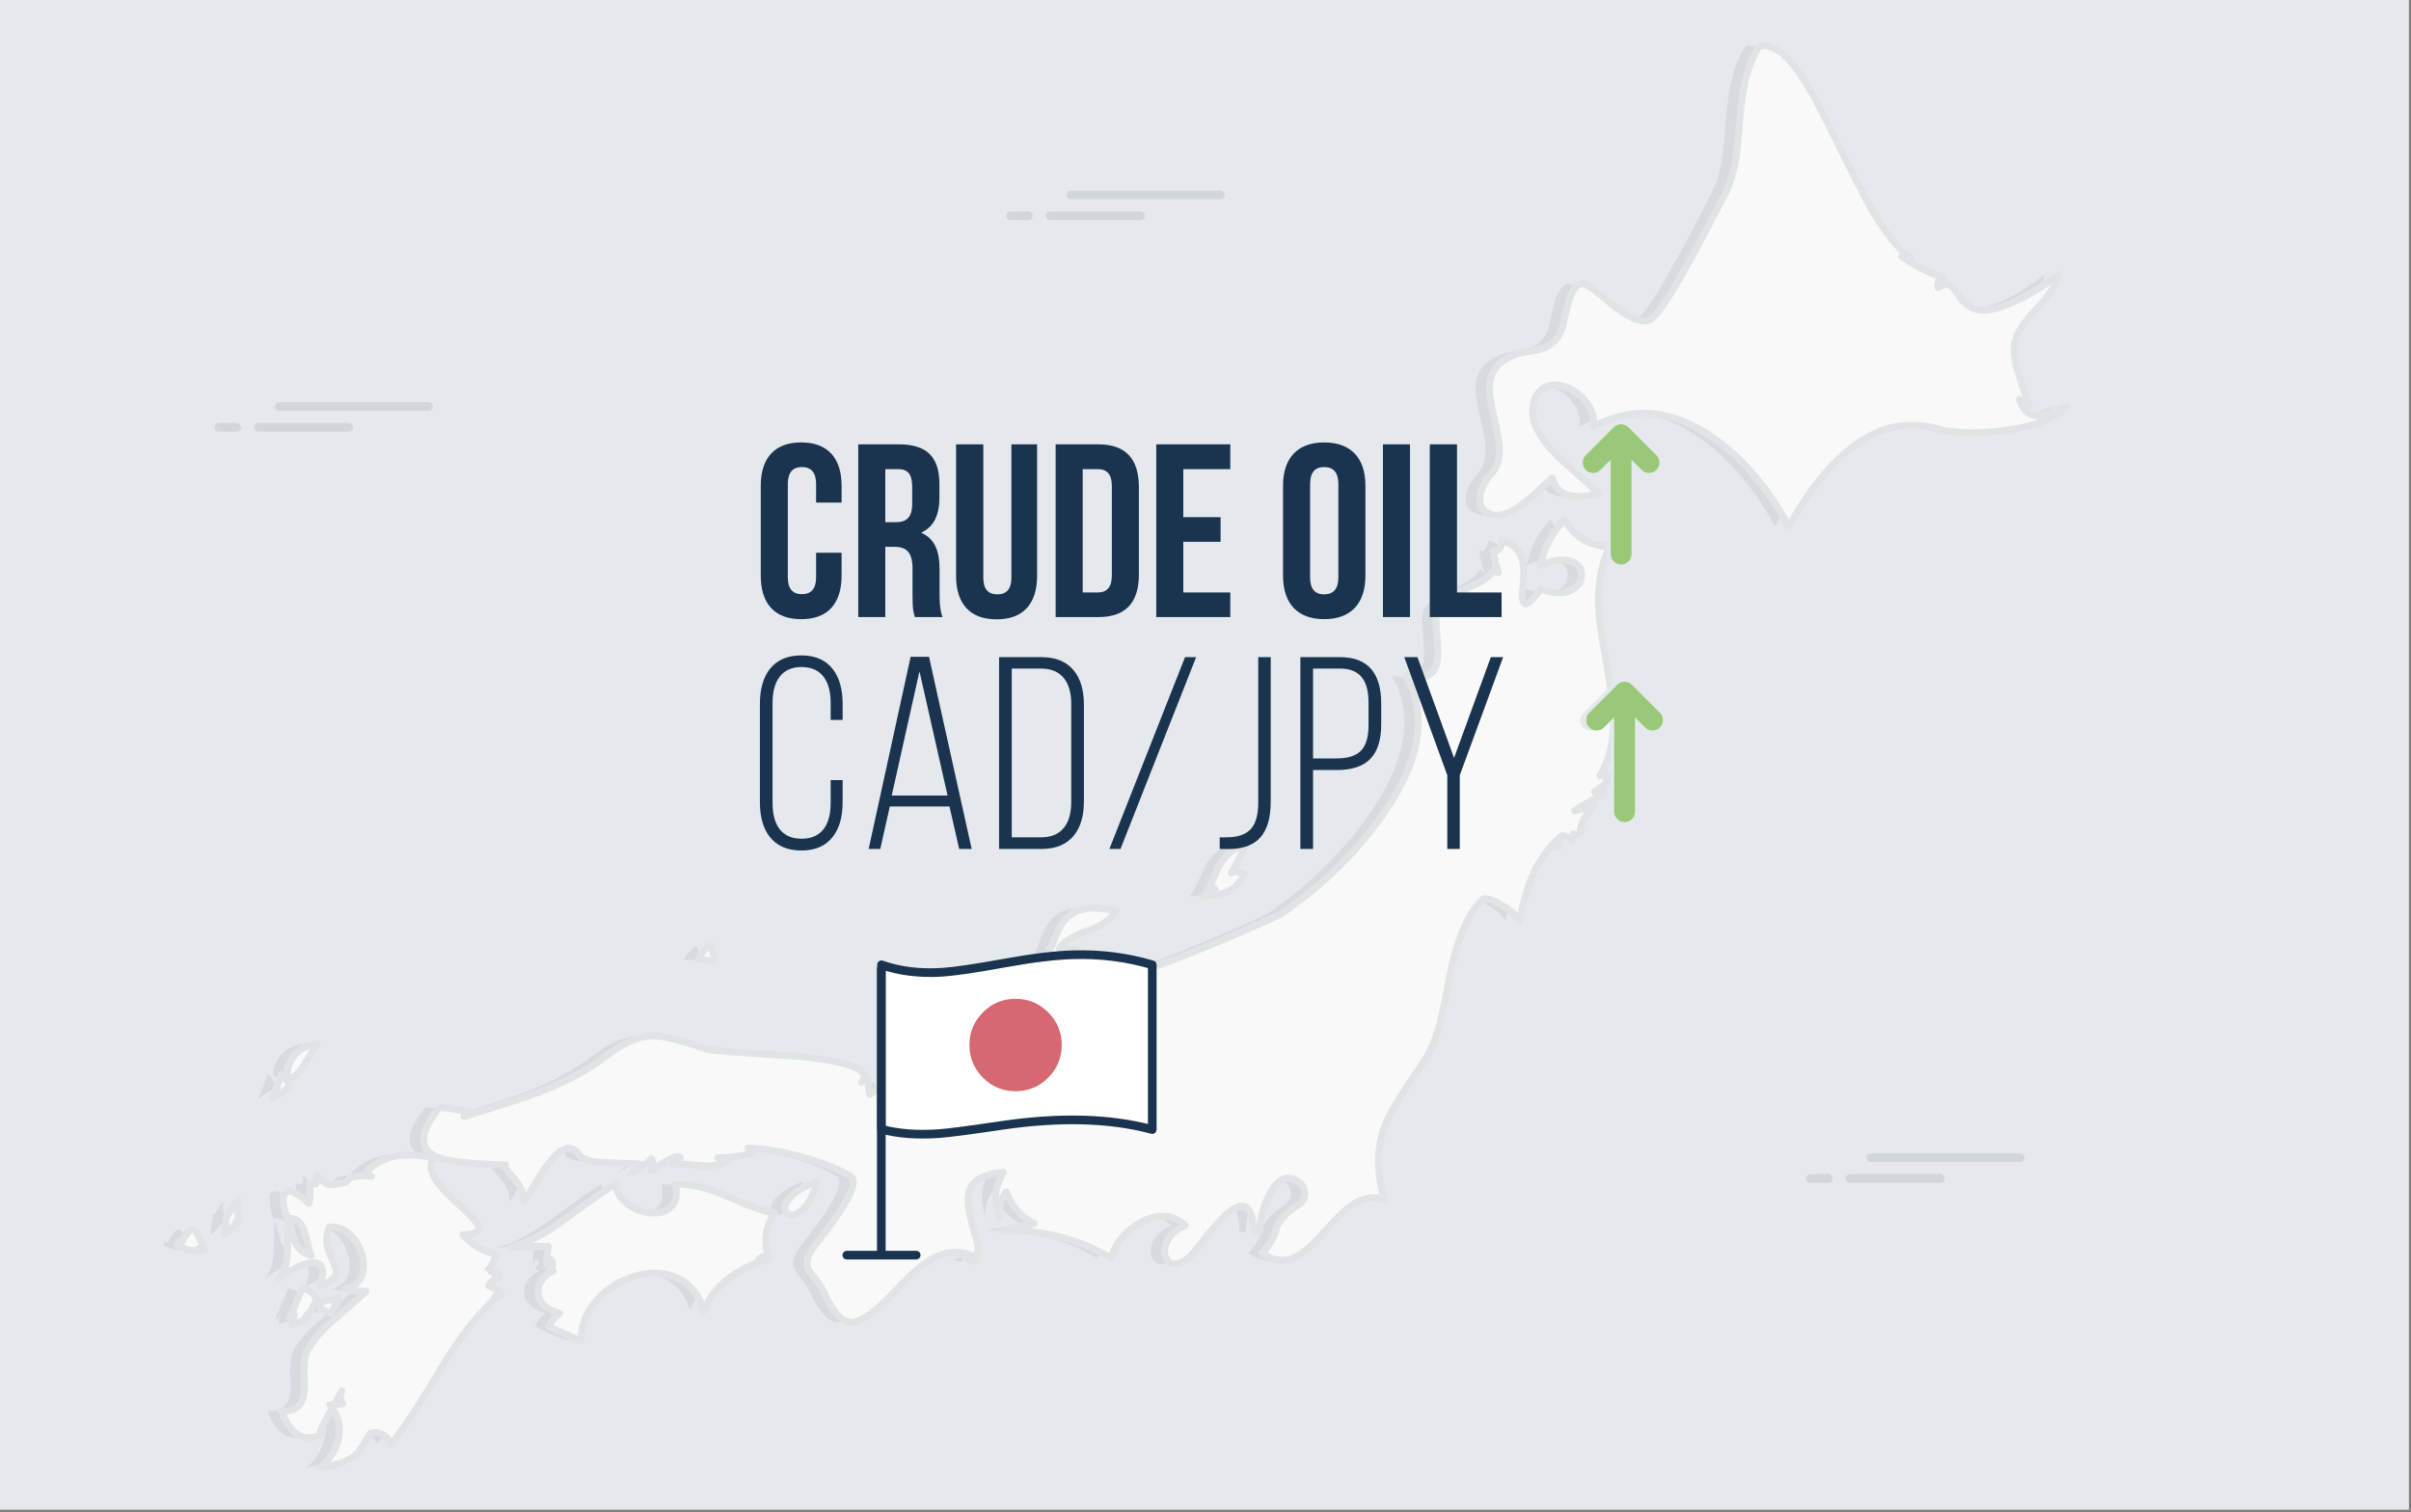<?xml version="1.0"?>
<svg xmlns:xlink="http://www.w3.org/1999/xlink" xmlns="http://www.w3.org/2000/svg" baseProfile="basic" width="695" height="436" viewBox="0 0 695 436" image-rendering="optimizeSpeed" preserveAspectRatio="xMinYMin meet"><rect x="0" y="0" width="695" height="436" fill="#808080" stroke="none"/><defs><symbol id="a" overflow="visible"><path fill="none" stroke="#E5E9ED" stroke-width="6" stroke-linecap="round" stroke-linejoin="round" d="M-1-17.75L-9.75-9M-1-17.75l8.75 8.8M-1-17.75V17.7"/><path fill="none" stroke="#99C978" stroke-width="6" stroke-linecap="round" stroke-linejoin="round" d="M.051-17.149v34.45M.051-17.149l8.05 8.05M.051-17.149l-8.05 8.05"/></symbol></defs><g overflow="visible"><path fill="#E5E9ED" d="M694.4 435.251v-436.3H0v436.3h694.4"/><path fill="none" stroke="#A2AAAF" stroke-opacity=".29" stroke-width="2.5" stroke-linecap="round" stroke-linejoin="round" d="M80.5 117.2h43.05M74.5 123.2h26.05M63.1 123.2h5.1M308.75 56.2h43.05M302.75 62.2h26.05M291.35 62.2h5.1M539.3 333.75h43.05M533.3 339.75h26.05M521.9 339.75h5.15"/><path fill="#D7DBDF" d="M430.301 103.351q-4.25 2.45-4.85 7.05-.4 3.05 1.05 9.05 1.6 7 1.75 9.4.25 5.05-2.6 8.05-2.45 2.6-3 5.95-.65 4.1 3.15 5.4 3.8 1.35 9.6-3.3 3.15-2.5 8.05-7.2 1.05 4.05 4.8 5.05 3.1.8 8.5-.45-1.45-1.65-5.9-5.55-4.75-4.15-6.95-6.45-7.9-8.3-5.65-14.8 1.25-3.65 4.45-4.4 2.8-.65 6.15 1.1 3.2 1.7 5.05 4.6 2 3.2 1.25 6.2 16.25-8.8 33.2 2.15 13.55 8.8 23.3 26.55 8.1-14.5 17.05-21.85 12.2-10.05 25.55-6.35 7.2 2 18.75.65 10.956-1.263 16.6-5.175 1.289-.896 2.3-1.925l-.25.1-.275.125q-6.136 2.381-7.525 2.525-4.15.3-5.75-4.8 1.1 1.65 2.85 2.3-2-6.15-3.05-9.45-1.95-6.05-1-9.7 1-3.8 6.4-9.4 5.25-5.55 6.1-9.6-10.05 7.55-18.35 9.8-6.65 1.8-10.2-3.5-1.8-2.65-2.45-3.1-1.45-1-3.75.5-.55-2.2 1.7-2.9-6.65-2-12.2-6.15 1.2.05 2.6.4-5.3-3.55-11.55-14.45-2.5-4.4-10.7-21.05-6.4-13.15-10.4-18.55-5.75-7.8-10.8-6.95-4.65 6.1-5.8 21.4-.6 8.2-1.25 11.8-1.15 6.5-3.85 11.05-5.6 10.9-10.05 18.95-8.5 15.45-11.4 16-4 .7-11-5.3-6.8-5.85-8.25-5.35-2.4.8-3.75 5.9-.7 2.7-1.65 7.1-1.95 4.9-6.75 6-2.85.45-4.4.75-2.8.6-4.85 1.8"/><path fill="#D7DBDF" d="M452.401 155.551q-3.25-1.95-5.5-5.75-5.3 5.75-6.85 13.15 5.65-2.4 9.05-1.05 2.95 1.15 2.8 4.05-.15 2.9-3.15 4.25-3.45 1.6-8.65-.45-6.05 8.75-5.15-.15.6-5.45-.1-8.05-1.1-4.35-5.75-5.7-.65 3.45-2.45 2.9-.65-.15 1.25 6.35-1.05-.15-1.05-1.35-1.15 2.3-4.15 4.05-1.1.65-5.6 2.6-7.1 3.1-7.2 7.8 0 1.1.4 6.15.3 4.1 0 6.2-1.05 6.45-9.1 4.15 9.4 16.25-5.5 38.55-11.35 17.05-30.55 30.35-74.1 33.75-59 10.05-2.55.25-4.8-.25 2.25-3.1 8.15-5.05 5.75-1.9 8.35-5.8-6.95-1.4-10.85-.1-3.3 1.1-5.35 4.55-.85 1.45-3.25 7.55-2.15 5.45-4.6 8.9-2.65 3.7-7.9 7.3-6.1 3.8-8.95 5.75-4.85 3.4-6.85 6.9-2.6 4.5-1.75 10.7-2.5-1.95-3.95-1.6-1.65.35-3.35 3.7-1.35-.05-3.4.55-1.4.4-2.65-.2.95-.65 1.7-1.45-.9-.45-3.2-.85-.65-.15-1.75-2.3-.45.4-2.7 1.95-2.15 1.45-2.3 1.65-.55-2.3-.65-4.85-1.181.64-1.775 1.275 4.48-5.08-17.525-7.375-24.3-1.5-26.8-2.05-10.1-3.4-14.3-3.85-6.7-.7-15.05 5.8-7.55 5.9-19.65 10.5-5.55 2.15-21.3 6.9.349-1.356 1.35-1.15-1.306-.456-3.55-.85-2.45-.5-4.8-.7-8.55 10.6-1.2 14.15 4.45 2.15 20.2 2.45-.55.7 2.25 3.7 3.15 3.4 2.8 6.8.6-.35 2.7-3.8 2.8-4.6 4.2-6.45 5.95-8.15 9.3-3.1 1.4 2.1 8.35 2.25 8.85.25 9.85.5l-3.2 2.4q2.15-1 3.15-1.65.85-.65 2.7-2.45.75 1.8-.25 3.45 6.8-4.3 8.15-4.05 1.4.25-2.05 2.2 1.65-.25 8.4.45 4.9.45 8.05-1.55-1.85-.1-3.2-.7 5 0 10.3-1.4-1.25-.3-1.6-1.45 7 .3 15.15 2.5 8.45 2.25 14.25 5.5 2.8 1.55-2.6 9.85-2.85 4.4-8.05 11-2.75 3.95-1.15 6.5.05.05 2.1 2.75 1.55 2 2.45 4.05 3.7 8.2 8 8.05 3.45-.1 9.85-6.45 1.6-1.55 5.25-5.4 3.4-3.45 6.1-5.3 7.27-5.004 13.925-1.625 1.318-.953.975-3.525-1.45-5.15-2.15-8.1-1.35-5.45.1-8.3 2-3.9 9.4-4.5-2.05 3.9-2.2 6.55-.1 2.1 1.1 6.75-.5-4.25 1.95-7.65 2.25 6.15 8.05 9.15-4.8.85-9.6 1.95 8.45-.25 16.5 1.75 8.3 2.05 15.3 6.35 1.9-7 8.9-10.55 7.4-3.8 12.5 1.1-3.7 1.4-5.2 4.35-1.35 2.6-.45 4.8.95 2.25 3.25 1.85 2.75-.5 5.9-4.6 6.15-8.1 9.4-10.55 6.4-4.75 6.7 5.7.9.5 1.75.2.25-6 3.15-11.25 3.75-6.9 8.95-2.45 2.65 4.05-1.9 6.65-4.5 3.05-5.35 6.2-1.1 4-4.1 7.05 4.9 3.35 9.6 1.1 3.1-1.45 7.95-6.85 5.6-6.2 8-7.9 4.8-3.4 9.65-1.9-3.3-11.75.1-20.95 1.95-5.3 10.85-18 3.2-4.55 5.15-11.7.8-3.1 2.7-13.1 3.2-16.8 9.8-22.9 1.8-.25 5.55 2 3.8 2.3 4.8 4.4 1.95-8.65 3.6-12.65 2.393-5.683 7.125-10.575-.852.937.625 1.675-.3-5.1 3.95-1.65.25-2.15.25-1.9.1.9 1.9-.1.4-2.9 1.05-4 .5-.95 2.95-4.15-3.55 1.15-5 1.55-2.55.8 8.05-4.9-.05-.8-.95-.45-1.2.5-1.85-.1l3.25-2.25q-.07-.146-.05-.6.05-1.15.55.25.8-3.8-2.2-2 3.95-6.6 3.9-15.55 0-5.55-2-16.65-2.15-11.55-2.3-17-.3-9.5 3.15-16.75-4.4-.3-7.55-2.15"/><path fill="#D7DBDF" d="M277.651 362.801q-.391-.229-.775-.425-.617.431-1.575.525-.65.35 1.05.7 1.55.25 1.3-.8M198.251 274.851q-1.3 1.95-.85 1.85 1.55-.3 3.95.55 1.3 0-.4-4.5-1.4.2-2.7 2.1M343.051 258.451l.225-.025q4.337-.304 6.725-1.425 3.15-1.55 4.7-5.2-1.85-.75-3.7-.15 2.2-3.95 4.25-8.55-5.2 1.95-7.75 6.35-2.439 5.561-4.35 8.85l-.1.15M78.951 313.651q1.05-1.05-1.7-3.95l-2.75 6.95q3.7-2.3 4.45-3M78.851 308.526q-.122.495-.2 1.025 1.25 2.65 4.4-1.6.15-.15 4.4-7-7.155 1.022-8.6 7.575M177.151 347.301q-3.25-2.4-3.8-5.95-2.7 1.5-14.5 10.15-8.55 6.35-16.05 8.25 5.25-.55 11.25-.4-.85 6.1-.25 4.85 1.2-2.5 1.6.35-2.1 1 .1 1.8-4.5 2.25-4.35 6.35.2 4.4 6.2 5.9-2.1 1.5-3.15 3.9 5.05 2.35 9.35 4-.2-6.35 4.45-11.65 4.3-4.9 10.75-6.85 6.6-2.05 12 .2 6 2.5 8.15 9.65 2.1-5.5 7.6-9.6 4.68-3.438 10.65-5.1l.225-.075q.161-.032.325-.075-2.5-6.9 1.55-13.25-4.2-.65-14-5-8.2-3.65-14.65-3.35 1.1 4.35-1.15 6.6-2 1.95-5.7 1.7-3.65-.25-6.6-2.4M128.951 347.901q-5.2-4.75-6.9-7.1-3-4.25-1.1-7.15-6.75-1.05-10.85-.35-5.65 1-9.2 5.4 1.3-.1 2.25.4-4-.4-5.8.35-.6.25-1.6 1.35-3.7.9-4.75.8-1.25-.1-3.6-2.7-.15 2.35-.5 2.5-.8-.2-1.8-.2.65 2.9 0 5.8-5.2-4.85-6.85-3.15-1.45 1.6.55 7.45 3.1-.4 4.6 2.75.4.9 2.25 7.95-3.3-1.1-4.6-3.8-.1-.25-1.85-6.35-.25 1.25-.3 8.6-.05 4.95-2.45 8.05 5.55-4 9.25-4.45 4.9-.6 2.5 6.7 3.7-1.4 4.45-3.05.6-1.2-.4-3.35-1.55-3.5-1.75-4.45-.75-3.05.35-6.15 3.2-.35 5.95 2.1 2.45 2.2 3.5 5.7 1.05 3.55-.05 6.3-1.25 3.05-4.8 3.75 3.15.8 6.05.65-1.1 1.25-9.25 8.25-5.8 5-7.9 9.45-.7 1.55-.7 4.9l.1 5.75q-.4 6.65-6.65 6.2 4.135 10.661 11.85 6.575-1.748.878 1.55-5.225.702-1.221 1.275-2.225 2.806 3.809 1.825 8.625-1 4.95-5.3 8.6 6.9-1.2 9.5-3.1 2.15-1.55 4.85-6.75 3.85-1.2 6.05 3 4.75-5.45 14.8-22.35 8.138-13.628 16.7-20.825-2.481 1.978-1.45.525 1.082-1.505 1.725-.875-.832-.9-2.025-1.425-1.2-.45-1.5-.6-.65-.4 3.2-3.1-3.45-1.45-3.45-1.5 1.35-1.35 2.35-4.5-5.8-1.3-9.65-5.65 5.3-.2 4.5-2.5-.5-1.5-4.95-5.6m-36.6 57.025q2.055-3.613 2.2-3.975-.95 2.3.25 3.7.081.122-2.45.275M48.001 358.851q-.2-2-.9.1 3.55 2.2 7.8 1.45l-.025-.05q-1.978-5.302-2.875-5.8-1.45-.9-4 4.3M64.601 346.001q-3.1 4.3-3.25 4.7-.25.85-.7 5.35l4.15-3.9q.011-.115 0-.3-.045-.743-.4-2.6-.3-1.9.2-3.25"/><path fill="#D7DBDF" d="M93.076 374.401l-.225.25q-2.55-.05-5.05 1.1.25 1.25 1.3 1.85.6.3 2.15 1.05.5-.4 1.75-2.95.983-2.138.175-1.4l-.1.1M87.051 375.101q.4-2.45-4-3.8-.6 1.85-2.05 5.1-1.3 2.9-1.5 3.75.2 1 1.2-1.25.4-.9-.6 2.95l4.2-1.35.4-.8q2.35-4.554 2.35-4.6M231.551 340.601q-6.15 2.3-8.35 5.35-1.85 2.55-.25 3.8 1.55 1.3 4.05-.75 2.95-2.4 4.55-8.4"/><path fill="#F9F9F9" d="M434.301 103.351q-4.25 2.45-4.85 7.05-.4 3.05 1.05 9.05 1.6 7 1.75 9.4.25 5.05-2.6 8.05-2.45 2.6-3 5.95-.65 4.1 3.15 5.4 3.8 1.35 9.6-3.3 3.15-2.5 8.05-7.2 1.05 4.05 4.8 5.05 3.1.8 8.5-.45-1.45-1.65-5.9-5.55-4.75-4.15-6.95-6.45-7.9-8.3-5.65-14.8 1.25-3.65 4.45-4.4 2.8-.65 6.15 1.1 3.2 1.7 5.05 4.6 2 3.2 1.25 6.2 16.25-8.8 33.2 2.15 13.55 8.8 23.3 26.55 8.1-14.5 17.05-21.85 12.2-10.05 25.55-6.35 7.2 2 18.75.65 10.956-1.263 16.6-5.175-.174.018-.2-.175-.089-.667 1.975-1.525-6.136 2.381-7.525 2.525-4.15.3-5.75-4.8 1.1 1.65 2.85 2.3-2-6.15-3.05-9.45-1.95-6.05-1-9.7 1-3.8 6.4-9.4 5.25-5.55 6.1-9.6-10.05 7.55-18.35 9.8-6.65 1.8-10.2-3.5-1.8-2.65-2.45-3.1-1.45-1-3.75.5-.55-2.2 1.7-2.9-6.65-2-12.2-6.15 1.2.05 2.6.4-5.3-3.55-11.55-14.45-2.5-4.4-10.7-21.05-6.4-13.15-10.4-18.55-5.75-7.8-10.8-6.95-4.65 6.1-5.8 21.4-.6 8.2-1.25 11.8-1.15 6.5-3.85 11.05-5.6 10.9-10.05 18.95-8.5 15.45-11.4 16-4 .7-11-5.3-6.8-5.85-8.25-5.35-2.4.8-3.75 5.9-.7 2.7-1.65 7.1-1.95 4.9-6.75 6-2.85.45-4.4.75-2.8.6-4.85 1.8"/><path fill="#F9F9F9" d="M595.651 117.201l-.275.125q-2.064.858-1.975 1.525.026.193.2.175 1.289-.896 2.3-1.925l-.25.1M450.901 149.801q-5.3 5.75-6.85 13.15 5.65-2.4 9.05-1.05 2.95 1.15 2.8 4.05-.15 2.9-3.15 4.25-3.45 1.6-8.65-.45-6.05 8.75-5.15-.15.6-5.45-.1-8.05-1.1-4.35-5.75-5.7-.65 3.45-2.45 2.9-.65-.15 1.25 6.35-1.05-.15-1.05-1.35-1.15 2.3-4.15 4.05-1.1.65-5.6 2.6-7.1 3.1-7.2 7.8 0 1.1.4 6.15.3 4.1 0 6.2-1.05 6.45-9.1 4.15 9.4 16.25-5.5 38.55-11.35 17.05-30.55 30.35-74.1 33.75-59 10.05-2.55.25-4.8-.25 2.25-3.1 8.15-5.05 5.75-1.9 8.35-5.8-6.95-1.4-10.85-.1-3.3 1.1-5.35 4.55-.85 1.45-3.25 7.55-2.15 5.45-4.6 8.9-2.65 3.7-7.9 7.3-6.1 3.8-8.95 5.75-4.85 3.4-6.85 6.9-2.6 4.5-1.75 10.7-2.5-1.95-3.95-1.6-1.65.35-3.35 3.7-1.35-.05-3.4.55-1.4.4-2.65-.2.95-.65 1.7-1.45-.9-.45-3.2-.85-.65-.15-1.75-2.3-.45.4-2.7 1.95-2.15 1.45-2.3 1.65-.55-2.3-.65-4.85-1.181.64-1.775 1.275 4.48-5.08-17.525-7.375-24.3-1.5-26.8-2.05-10.1-3.4-14.3-3.85-6.7-.7-15.05 5.8-7.55 5.9-19.65 10.5-5.55 2.15-21.3 6.9.349-1.356 1.35-1.15-1.306-.456-3.55-.85-2.45-.5-4.8-.7-8.55 10.6-1.2 14.15 4.45 2.15 20.2 2.45-.55.7 2.25 3.7 3.15 3.4 2.8 6.8.6-.35 2.7-3.8 2.8-4.6 4.2-6.45 5.95-8.15 9.3-3.1 1.4 2.1 8.35 2.25 8.85.25 9.85.5-.05 0-3.2 2.4 2.15-1 3.15-1.65.85-.65 2.7-2.45.75 1.8-.25 3.45 6.8-4.3 8.15-4.05 1.4.25-2.05 2.2 1.65-.25 8.4.45 4.9.45 8.05-1.55-1.85-.1-3.2-.7 5 0 10.3-1.4-1.25-.3-1.6-1.45 7 .3 15.15 2.5 8.45 2.25 14.25 5.5 2.8 1.55-2.6 9.85-2.85 4.4-8.05 11-2.75 3.95-1.15 6.5.05.05 2.1 2.75 1.55 2 2.45 4.05 3.7 8.2 8 8.05 3.45-.1 9.85-6.45 1.6-1.55 5.25-5.4 3.4-3.45 6.1-5.3 7.27-5.004 13.925-1.625 1.318-.953.975-3.525-1.45-5.15-2.15-8.1-1.35-5.45.1-8.3 2-3.9 9.4-4.5-2.05 3.9-2.2 6.55-.1 2.1 1.1 6.75-.5-4.25 1.95-7.65 2.25 6.15 8.05 9.15-4.8.85-9.6 1.95 8.45-.25 16.5 1.75 8.3 2.05 15.3 6.35 1.9-7 8.9-10.55 7.4-3.8 12.5 1.1-3.7 1.4-5.2 4.35-1.35 2.6-.45 4.8.95 2.25 3.25 1.85 2.75-.5 5.9-4.6 6.15-8.1 9.4-10.55 6.4-4.75 6.7 5.7.9.5 1.75.2.25-6 3.15-11.25 3.75-6.9 8.95-2.45 2.65 4.05-1.9 6.65-4.5 3.05-5.35 6.2-1.1 4-4.1 7.05 4.9 3.35 9.6 1.1 3.1-1.45 7.95-6.85 5.6-6.2 8-7.9 4.8-3.4 9.65-1.9-3.3-11.75.1-20.95 1.95-5.3 10.85-18 3.2-4.55 5.15-11.7.8-3.1 2.7-13.1 3.2-16.8 9.8-22.9 1.8-.25 5.55 2 3.8 2.3 4.8 4.4 1.95-8.65 3.6-12.65 2.393-5.683 7.125-10.575-.852.937.625 1.675-.3-5.1 3.95-1.65.25-2.15.25-1.9.1.9 1.9-.1.4-2.9 1.05-4 .5-.95 2.95-4.15-3.55 1.15-5 1.55-2.55.8 8.05-4.9-.05-.8-.95-.45-1.2.5-1.85-.1l3.25-2.25q-.07-.146-.05-.6.05-1.15.55.25.8-3.8-2.2-2 3.95-6.6 3.9-15.55 0-5.55-2-16.65-2.15-11.55-2.3-17-.3-9.5 3.15-16.75-4.4-.3-7.55-2.15-3.25-1.95-5.5-5.75"/><path fill="#F9F9F9" d="M281.651 362.801q-.391-.229-.775-.425-.617.431-1.575.525-.65.35 1.05.7 1.55.25 1.3-.8M355.001 251.651q2.2-3.95 4.25-8.55-5.2 1.95-7.75 6.35-2.439 5.561-4.35 8.85.997-1.623 1.95-2.1.85-.45 1.15.15.25.55-.45 1.2-.844.703-2.525.875 4.337-.304 6.725-1.425 3.15-1.55 4.7-5.2-1.85-.75-3.7-.15"/><path fill="#F9F9F9" d="M347.051 258.451l.225-.025q1.681-.172 2.525-.875.7-.65.45-1.2-.3-.6-1.15-.15-.953.477-1.95 2.1l-.1.15"/><path fill="#F9F9F9" stroke-width="2" stroke-linecap="round" stroke-linejoin="round" d="M202.251 274.851q-1.3 1.95-.85 1.85 1.55-.3 3.95.55 1.3 0-.4-4.5-1.4.2-2.7 2.1"/><path fill="#F9F9F9" d="M82.951 313.651q1.05-1.05-1.7-3.95l-2.75 6.95q.7-.65.8-1.1-.1.45-.8 1.1 3.7-2.3 4.45-3M91.451 300.951q-7.155 1.022-8.6 7.575-.122.495-.2 1.025 1.25 2.65 4.4-1.6.15-.15 4.4-7M181.151 347.301q-3.25-2.4-3.8-5.95-2.7 1.5-14.5 10.15-8.55 6.35-16.05 8.25 5.25-.55 11.25-.4-.85 6.1-.25 4.85 1.2-2.5 1.6.35-2.1 1 .1 1.8-4.5 2.25-4.35 6.35.2 4.4 6.2 5.9-2.1 1.5-3.15 3.9 5.05 2.35 9.35 4-.2-6.35 4.45-11.65 4.3-4.9 10.75-6.85 6.6-2.05 12 .2 6 2.5 8.15 9.65 2.1-5.5 7.6-9.6 4.68-3.438 10.65-5.1-3.588.906-2.1-.35 1.65-1.4 2.65.2-2.5-6.9 1.55-13.25-4.2-.65-14-5-8.2-3.65-14.65-3.35 1.1 4.35-1.15 6.6-2 1.95-5.7 1.7-3.65-.25-6.6-2.4"/><path fill="#F9F9F9" d="M221.151 363.151l.225-.075q.161-.032.325-.075-1-1.6-2.65-.2-1.488 1.256 2.1.35M124.951 333.651q-6.75-1.05-10.85-.35-5.65 1-9.2 5.4 1.3-.1 2.25.4-4-.4-5.8.35-.6.25-1.6 1.35-3.7.9-4.75.8-1.25-.1-3.6-2.7-.15 2.35-.5 2.5-.8-.2-1.8-.2.65 2.9 0 5.8-5.2-4.85-6.85-3.15-1.45 1.6.55 7.45 3.1-.4 4.6 2.75.4.9 2.25 7.95-3.3-1.1-4.6-3.8-.1-.25-1.85-6.35-.25 1.25-.3 8.6-.05 4.95-2.45 8.05 5.55-4 9.25-4.45 4.9-.6 2.5 6.7 3.7-1.4 4.45-3.05.6-1.2-.4-3.35-1.55-3.5-1.75-4.45-.75-3.05.35-6.15 3.2-.35 5.95 2.1 2.45 2.2 3.5 5.7 1.05 3.55-.05 6.3-1.25 3.05-4.8 3.75 3.15.8 6.05.65-1.1 1.25-9.25 8.25-5.8 5-7.9 9.45-.7 1.55-.7 4.9l.1 5.75q-.4 6.65-6.65 6.2 4.135 10.661 11.85 6.575-1.748.878 1.55-5.225.702-1.221 1.275-2.225-.33-.476-.725-.925.716-.037 1.3-.075 2.055-3.613 2.2-3.975-.95 2.3.25 3.7.081.122-2.45.275-.267.467-.575 1 2.806 3.809 1.825 8.625-1 4.95-5.3 8.6 6.9-1.2 9.5-3.1 2.15-1.55 4.85-6.75 3.85-1.2 6.05 3 4.75-5.45 14.8-22.35 8.138-13.628 16.7-20.825-2.481 1.978-1.45.525 1.082-1.505 1.725-.875-.832-.9-2.025-1.425-1.2-.45-1.5-.6-.65-.4 3.2-3.1-3.45-1.45-3.45-1.5 1.35-1.35 2.35-4.5-5.8-1.3-9.65-5.65 5.3-.2 4.5-2.5-.5-1.5-4.95-5.6-5.2-4.75-6.9-7.1-3-4.25-1.1-7.15m17.8 40q1.082-1.505 1.725-.875.036.031.075.075l-.35.275q-2.481 1.978-1.45.525m-46.4 31.275q2.055-3.613 2.2-3.975-.95 2.3.25 3.7.081.122-2.45.275"/><path fill="#F9F9F9" d="M95.776 405.926q.308-.533.575-1-.584.038-1.3.075.395.449.725.925M68.601 346.001q-3.1 4.3-3.25 4.7-.25.85-.7 5.35l4.15-3.9q-1.35.85-.65 0 .57-.646.65-.3-.045-.743-.4-2.6-.3-1.9.2-3.25"/><path fill="#F9F9F9" d="M68.801 352.151q.011-.115 0-.3-.08-.346-.65.3-.7.85.65 0M51.101 358.951q3.55 2.2 7.8 1.45-2.6.35-1.55-.5 1.034-.788 1.525.45-1.978-5.302-2.875-5.8-1.45-.9-4 4.3-.2-2-.9.1"/><path fill="#F9F9F9" d="M57.351 359.901q-1.05.85 1.55.5l-.025-.05q-.491-1.238-1.525-.45M97.001 375.701q.983-2.138.175-1.4l-.1.1-.225.25q-2.55-.05-5.05 1.1.25 1.25 1.3 1.85.6.3 2.15 1.05.5-.4 1.75-2.95M84.101 381.851l4.125-1.325q-1.021.303.375-1.575 1.313-1.706.1.75 2.35-4.554 2.35-4.6.4-2.45-4-3.8-.6 1.85-2.05 5.1-1.3 2.9-1.5 3.75.2 1 1.2-1.25.4-.9-.6 2.95"/><path fill="#F9F9F9" d="M88.226 380.526l.075-.025.4-.8q1.213-2.456-.1-.75-1.396 1.878-.375 1.575"/><path fill="#F9F9F9" stroke-width="2" stroke-linecap="round" stroke-linejoin="round" d="M226.951 349.751q1.55 1.3 4.05-.75 2.95-2.4 4.55-8.4-6.15 2.3-8.35 5.35-1.85 2.55-.25 3.8"/><path fill="none" stroke="#E1E4E5" stroke-width="2" stroke-linecap="round" stroke-linejoin="round" d="M429.451 110.401q-.4 3.05 1.05 9.05 1.6 7 1.75 9.4.25 5.05-2.6 8.05-2.45 2.6-3 5.95-.65 4.1 3.15 5.4 3.8 1.35 9.6-3.3 3.15-2.5 8.05-7.2 1.05 4.05 4.8 5.05 3.1.8 8.5-.45-1.45-1.65-5.9-5.55-4.75-4.15-6.95-6.45-7.9-8.3-5.65-14.8 1.25-3.65 4.45-4.4 2.8-.65 6.15 1.1 3.2 1.7 5.05 4.6 2 3.2 1.25 6.2 16.25-8.8 33.2 2.15 13.55 8.8 23.3 26.55 8.1-14.5 17.05-21.85 12.2-10.05 25.55-6.35 7.2 2 18.75.65 10.956-1.263 16.6-5.175 1.289-.896 2.3-1.925l-.25.1-.275.125q-6.136 2.381-7.525 2.525-4.15.3-5.75-4.8 1.1 1.65 2.85 2.3-2-6.15-3.05-9.45-1.95-6.05-1-9.7 1-3.8 6.4-9.4 5.25-5.55 6.1-9.6-10.05 7.55-18.35 9.8-6.65 1.8-10.2-3.5-1.8-2.65-2.45-3.1-1.45-1-3.75.5-.55-2.2 1.7-2.9-6.65-2-12.2-6.15 1.2.05 2.6.4-5.3-3.55-11.55-14.45-2.5-4.4-10.7-21.05-6.4-13.15-10.4-18.55-5.75-7.8-10.8-6.95-4.65 6.1-5.8 21.4-.6 8.2-1.25 11.8-1.15 6.5-3.85 11.05-5.6 10.9-10.05 18.95-8.5 15.45-11.4 16-4 .7-11-5.3-6.8-5.85-8.25-5.35-2.4.8-3.75 5.9-.7 2.7-1.65 7.1-1.95 4.9-6.75 6-2.85.45-4.4.75-2.8.6-4.85 1.8-4.25 2.45-4.85 7.05"/><path fill="none" stroke="#E1E4E5" stroke-width="2" stroke-linecap="round" stroke-linejoin="round" d="M593.601 119.026q-.174.018-.2-.175-.089-.667 1.975-1.525M453.101 161.901q-3.4-1.35-9.05 1.05m11.85 3q.15-2.9-2.8-4.05m-.35 8.3q3-1.35 3.15-4.25m-11.8 3.8q5.2 2.05 8.65.45m-13.8-.6q-.9 8.9 5.15.15m-5.25-8.2q.7 2.6.1 8.05m-5.85-13.75q4.65 1.35 5.75 5.7m-8.2-2.8q1.8.55 2.45-2.9m-1.2 9.25q-1.9-6.5-1.25-6.35m.2 5q0 1.2 1.05 1.35m-5.2 2.7q3-1.75 4.15-4.05m-9.75 6.65q4.5-1.95 5.6-2.6m-12.8 10.4q.1-4.7 7.2-7.8m-6.8 13.95q-.4-5.05-.4-6.15m.4 12.35q.3-2.1 0-6.2m-9.1 10.35q8.05 2.3 9.1-4.15m-14.6 42.7q14.9-22.3 5.5-38.55m-36.05 68.9q19.2-13.3 30.55-30.35m-89.55 40.4q-15.1 23.7 59-10.05m-63.8 9.8q2.25.5 4.8.25m3.35-5.3q-5.9 1.95-8.15 5.05m16.5-10.85q-2.6 3.9-8.35 5.8m-2.5-5.9q3.9-1.3 10.85.1m-16.2 4.45q2.05-3.45 5.35-4.55m-8.6 12.1q2.4-6.1 3.25-7.55m-7.85 16.45q2.45-3.45 4.6-8.9m-12.5 16.2q5.25-3.6 7.9-7.3m-16.85 13.05q2.85-1.95 8.95-5.75m-15.8 12.65q2-3.5 6.85-6.9m-8.6 17.6q-.85-6.2 1.75-10.7m-5.7 9.1q1.45-.35 3.95 1.6m-7.3 2.1q1.7-3.35 3.35-3.7m-6.75 4.25q2.05-.6 3.4-.55m-6.05.35q1.25.6 2.65.2m-.95-1.65q-.75.8-1.7 1.45m-1.5-2.3q2.3.4 3.2.85m-4.95-3.15q1.1 2.15 1.75 2.3m-4.45-.35q2.25-1.55 2.7-1.95m-5 3.6q.15-.2 2.3-1.65m-2.95-3.2q.1 2.55.65 4.85m-2.425-3.575q.594-.635 1.775-1.275m-19.3-6.1q22.005 2.295 17.525 7.375m-44.325-9.425q2.5.55 26.8 2.05m-41.1-5.9q4.2.45 14.3 3.85m-29.35 1.95q8.35-6.5 15.05-5.8m-34.7 16.3q12.1-4.6 19.65-10.5m-40.95 17.4q15.75-4.75 21.3-6.9m-19.95 5.75q-1.001-.206-1.35 1.15m1.35-1.15q.301.059.65.25m-4.2-1.1q2.244.394 3.55.85m-8.35-1.55q2.35.2 4.8.7m-6 13.45q-7.35-3.55 1.2-14.15m19 16.6q-15.75-.3-20.2-2.45m22.45 6.15q-2.8-3-2.25-3.7m5.05 10.5q.35-3.4-2.8-6.8m5.5 3q-2.1 3.45-2.7 3.8m6.9-10.25q-1.4 1.85-4.2 6.45m13.5-9.55q-3.35-5.05-9.3 3.1m17.65-.85q-6.95-.15-8.35-2.25m18.2 2.75q-1-.25-9.85-.5m6.65 2.9q3.15-2.4 3.2-2.4m-.05.75q-1 .65-3.15 1.65m5.85-4.1q-1.85 1.8-2.7 2.45m2.45 1q1-1.65.25-3.45m7.9-.6q-1.35-.25-8.15 4.05m6.1-1.85q3.45-1.95 2.05-2.2m6.35 2.65q-6.75-.7-8.4-.45m16.45-1.1q-3.15 2-8.05 1.55m4.85-2.25q1.35.6 3.2.7m7.1-2.1q-5.3 1.4-10.3 1.4m8.7-2.85q.35 1.15 1.6 1.45m13.55 1.05q-8.15-2.2-15.15-2.5m29.4 8q-5.8-3.25-14.25-5.5m11.65 15.35q5.4-8.3 2.6-9.85m-10.65 20.85q5.2-6.6 8.05-11m-9.2 17.5q-1.6-2.55 1.15-6.5m.95 9.25q-2.05-2.7-2.1-2.75m4.55 6.8q-.9-2.05-2.45-4.05m10.45 12.1q-4.3.15-8-8.05m17.85 1.6q-6.4 6.35-9.85 6.45m15.1-11.85q-3.65 3.85-5.25 5.4m11.35-10.7q-2.7 1.85-6.1 5.3m20.025-6.925q-6.655-3.379-13.925 1.625m12.35-1.1q.958-.094 1.575-.525m-.525 1.225q-1.7-.35-1.05-.7m2.35-.1q.25 1.05-1.3.8m.525-1.225q.384.196.775.425m.2-3.95q.343 2.572-.975 3.525m-1.175-11.625q.7 2.95 2.15 8.1m-2.05-16.4q-1.45 2.85-.1 8.3m9.5-12.8q-7.4.6-9.4 4.5m7.2 2.05q.15-2.65 2.2-6.55m-1.1 13.3q-1.2-4.65-1.1-6.75m3.05-.9q-2.45 3.4-1.95 7.65m10 1.5q-5.8-3-8.05-9.15m-1.55 11.1q4.8-1.1 9.6-1.95m6.9 3.7q-8.05-2-16.5-1.75m31.8 8.1q-7-4.3-15.3-6.35m24.2-4.2q-7 3.55-8.9 10.55m21.4-9.45q-5.1-4.9-12.5-1.1m7.3 5.45q1.5-2.95 5.2-4.35m-5.65 9.15q-.9-2.2.45-4.8m2.8 6.65q-2.3.4-3.25-1.85m9.15-2.75q-3.15 4.1-5.9 4.6m15.3-15.15q-3.25 2.45-9.4 10.55m16.1-4.85q-.3-10.45-6.7-5.7m8.45 5.9q-.85.3-1.75-.2m4.9-11.05q-2.9 5.25-3.15 11.25m12.1-13.7q-5.2-4.45-8.95 2.45m7.05 4.2q4.55-2.6 1.9-6.65m-7.25 12.85q.85-3.15 5.35-6.2m-9.45 13.25q3-3.05 4.1-7.05m5.5 8.15q-4.7 2.25-9.6-1.1m17.55-5.75q-4.85 5.4-7.95 6.85m15.95-14.75q-2.4 1.7-8 7.9m17.65-9.8q-4.85-1.5-9.65 1.9m9.75-22.85q-3.4 9.2-.1 20.95m10.95-38.95q-8.9 12.7-10.85 18m16-29.7q-1.95 7.15-5.15 11.7m7.85-24.8q-1.9 10-2.7 13.1m12.5-36q-6.6 6.1-9.8 22.9m15.35-20.9q-3.75-2.25-5.55-2m10.35 6.4q-1-2.1-4.8-4.4m8.4-8.25q-1.65 4-3.6 12.65m10.725-23.225q-4.732 4.892-7.125 10.575m7.75-8.9q-1.477-.738-.625-1.675m4.575.025q-4.25-3.45-3.95 1.65m4.2-3.55q0-.25-.25 1.9m2.15-2q-1.8 1-1.9.1m2.95-4.1q-.65 1.1-1.05 4m4-8.15q-2.45 3.2-2.95 4.15m-2.05-2.6q1.45-.4 5-1.55m3.05-3.35q-10.6 5.7-8.05 4.9m7.1-5.35q.9-.35.95.45m-2.8-.55q.65.6 1.85.1m1.4-2.35l-3.25 2.25m3.75-2.6l-.5.35m-1.7-2.35q3-1.8 2.2 2m1.7-17.55q.05 8.95-3.9 15.55m1.9-32.2q2 11.1 2 16.65m-4.3-33.65q.15 5.45 2.3 17m.85-33.75q-3.45 7.25-3.15 16.75m-4.4-18.9q3.15 1.85 7.55 2.15m-13.05-7.9q2.25 3.8 5.5 5.75m-12.35 7.4q1.55-7.4 6.85-13.15"/><path fill="none" stroke="#E1E4E5" stroke-width="2" stroke-linecap="round" stroke-linejoin="round" d="M462.901 226.001q-.07-.146-.05-.6.05-1.15.55.25M359.251 243.101q-5.2 1.95-7.75 6.35-2.439 5.561-4.35 8.85l-.1.15.225-.025q4.337-.304 6.725-1.425 3.15-1.55 4.7-5.2-1.85-.75-3.7-.15 2.2-3.95 4.25-8.55"/><path fill="none" stroke="#E1E4E5" stroke-width="2" stroke-linecap="round" stroke-linejoin="round" d="M347.151 258.301q.997-1.623 1.95-2.1.85-.45 1.15.15.25.55-.45 1.2-.844.703-2.525.875M202.251 274.851q-1.3 1.95-.85 1.85 1.55-.3 3.95.55 1.3 0-.4-4.5-1.4.2-2.7 2.1M81.251 309.701l-2.75 6.95q3.7-2.3 4.45-3 1.05-1.05-1.7-3.95M78.501 316.651q.7-.65.8-1.1M82.851 308.526q-.005-.154 0-.325.05-1.6-.2 1.35 1.25 2.65 4.4-1.6.15-.15 4.4-7-7.155 1.022-8.6 7.575M82.851 308.526q-.122.495-.2 1.025M177.351 341.351q-2.7 1.5-14.5 10.15-8.55 6.35-16.05 8.25 5.25-.55 11.25-.4-.85 6.1-.25 4.85 1.2-2.5 1.6.35-2.1 1 .1 1.8-4.5 2.25-4.35 6.35.2 4.4 6.2 5.9-2.1 1.5-3.15 3.9 5.05 2.35 9.35 4-.2-6.35 4.45-11.65 4.3-4.9 10.75-6.85 6.6-2.05 12 .2 6 2.5 8.15 9.65 2.1-5.5 7.6-9.6 4.68-3.438 10.65-5.1l.225-.075q.161-.032.325-.075-2.5-6.9 1.55-13.25-4.2-.65-14-5-8.2-3.65-14.65-3.35 1.1 4.35-1.15 6.6-2 1.95-5.7 1.7-3.65-.25-6.6-2.4-3.25-2.4-3.8-5.95"/><path fill="none" stroke="#E1E4E5" stroke-width="2" stroke-linecap="round" stroke-linejoin="round" d="M221.151 363.151q-3.588.906-2.1-.35 1.65-1.4 2.65.2M114.101 333.301q-5.65 1-9.2 5.4 1.3-.1 2.25.4-4-.4-5.8.35-.6.25-1.6 1.35-3.7.9-4.75.8-1.25-.1-3.6-2.7-.15 2.35-.5 2.5-.8-.2-1.8-.2.65 2.9 0 5.8-5.2-4.85-6.85-3.15-1.45 1.6.55 7.45 3.1-.4 4.6 2.75.4.9 2.25 7.95-3.3-1.1-4.6-3.8-.1-.25-1.85-6.35-.25 1.25-.3 8.6-.05 4.95-2.45 8.05 5.55-4 9.25-4.45 4.9-.6 2.5 6.7 3.7-1.4 4.45-3.05.6-1.2-.4-3.35-1.55-3.5-1.75-4.45-.75-3.05.35-6.15 3.2-.35 5.95 2.1 2.45 2.2 3.5 5.7 1.05 3.55-.05 6.3-1.25 3.05-4.8 3.75 3.15.8 6.05.65-1.1 1.25-9.25 8.25-5.8 5-7.9 9.45-.7 1.55-.7 4.9l.1 5.75q-.4 6.65-6.65 6.2 4.135 10.661 11.85 6.575-1.748.878 1.55-5.225.702-1.221 1.275-2.225 2.806 3.809 1.825 8.625-1 4.95-5.3 8.6 6.9-1.2 9.5-3.1 2.15-1.55 4.85-6.75 3.85-1.2 6.05 3 4.75-5.45 14.8-22.35 8.138-13.628 16.7-20.825l.35-.275q-.039-.044-.075-.075-.832-.9-2.025-1.425-1.2-.45-1.5-.6-.65-.4 3.2-3.1-3.45-1.45-3.45-1.5 1.35-1.35 2.35-4.5-5.8-1.3-9.65-5.65 5.3-.2 4.5-2.5-.5-1.5-4.95-5.6-5.2-4.75-6.9-7.1-3-4.25-1.1-7.15-6.75-1.05-10.85-.35"/><path fill="none" stroke="#E1E4E5" stroke-width="2" stroke-linecap="round" stroke-linejoin="round" d="M95.776 405.926q-.33-.476-.725-.925.716-.037 1.3-.075 2.055-3.613 2.2-3.975-.95 2.3.25 3.7.081.122-2.45.275-.267.467-.575 1m48.425-32.8q-2.481 1.978-1.45.525 1.082-1.505 1.725-.875M65.351 350.701q-.25.85-.7 5.35l4.15-3.9q.011-.115 0-.3-.045-.743-.4-2.6-.3-1.9.2-3.25-3.1 4.3-3.25 4.7"/><path fill="none" stroke="#E1E4E5" stroke-width="2" stroke-linecap="round" stroke-linejoin="round" d="M68.801 352.151q-1.35.85-.65 0 .57-.646.65-.3M58.901 360.401l-.025-.05q-1.978-5.302-2.875-5.8-1.45-.9-4 4.3-.2-2-.9.1 3.55 2.2 7.8 1.45"/><path fill="none" stroke="#E1E4E5" stroke-width="2" stroke-linecap="round" stroke-linejoin="round" d="M58.901 360.401q-2.6.35-1.55-.5 1.034-.788 1.525.45M97.076 374.401l.1-.1m-.325.35l.225-.25m-5.275 1.35q2.5-1.15 5.05-1.1m-3.75 2.95q-1.05-.6-1.3-1.85m3.45 2.9q-1.55-.75-2.15-1.05m3.9-1.9q-1.25 2.55-1.75 2.95m1.925-4.35q.808-.738-.175 1.4m.175-1.4l.425-.45M88.226 380.526l.075-.025.4-.8q2.35-4.554 2.35-4.6.4-2.45-4-3.8-.6 1.85-2.05 5.1-1.3 2.9-1.5 3.75.2 1 1.2-1.25.4-.9-.6 2.95l4.125-1.325"/><path fill="none" stroke="#E1E4E5" stroke-width="2" stroke-linecap="round" stroke-linejoin="round" d="M88.226 380.526q-1.021.303.375-1.575 1.313-1.706.1.75M226.951 349.751q1.55 1.3 4.05-.75 2.95-2.4 4.55-8.4-6.15 2.3-8.35 5.35-1.85 2.55-.25 3.8"/><path fill="#1A344F" d="M227.1 139.551q0-4.9 4.05-4.9 4.1 0 4.1 4.9v5.35h7.35v-4.85q0-6-2.95-9.25-3-3.25-8.7-3.25-5.7 0-8.7 3.25-2.95 3.25-2.95 9.25v25.9q0 6.05 2.95 9.3 3 3.25 8.7 3.25 5.75 0 8.7-3.25 2.95-3.25 2.95-9.3v-6.6h-7.35v7.1q0 4.85-4.1 4.85-4.05 0-4.05-4.85v-26.9M259.2 128.101h-11.8v49.8h7.8v-20.25h2.7q2.7 0 3.9 1.45 1.25 1.45 1.25 4.85v7.85q0 2.8.2 4.1.1.9.5 2h7.95q-.85-2.1-.85-6.05v-7.65q0-4.1-1.15-6.6-1.25-2.75-4.05-3.95v-.15q5.15-2.35 5.15-10v-3.95q0-5.8-2.75-8.6-2.85-2.85-8.85-2.85m-4 7.15h3.8q2.05 0 3 1.2.95 1.25.95 3.9v4.9q0 2.9-1.25 4.15-1.1 1.15-3.45 1.15h-3.05v-15.3M298.95 128.101h-7.4v38.45q0 4.8-4.05 4.8t-4.05-4.8v-38.45h-7.85v37.95q0 6 2.95 9.25 3 3.25 8.75 3.25 5.7 0 8.7-3.25 2.95-3.25 2.95-9.25v-37.95M316.65 128.101H304.3v49.8h12.35q11.65 0 11.65-12.3v-25.15q0-12.35-11.65-12.35m-.15 7.15q4 0 4 4.8v25.9q0 4.85-4 4.85h-4.4v-35.55h4.4M341.1 149.101v-13.85h13.55v-7.15H333.3v49.8h21.35v-7.1H341.1v-14.6h10.75v-7.1H341.1M393.6 140.051q0-6-3.05-9.25-3.1-3.25-8.85-3.25-5.7 0-8.8 3.25-3.05 3.25-3.05 9.25v25.9q0 6 3.05 9.3 3.1 3.25 8.8 3.25 5.75 0 8.85-3.25 3.05-3.3 3.05-9.3v-25.9m-11.9-5.4q4.1 0 4.1 4.9v26.9q0 4.9-4.1 4.9-4.05 0-4.05-4.9v-26.9q0-4.9 4.05-4.9M406.45 128.101h-7.8v49.8h7.8v-49.8M420 128.101h-7.85v49.8h20.7v-7.1H420v-42.7M240.1 192.951q-3.05-4-9.1-4t-9.15 4q-2.8 3.65-2.8 10v28.3q0 6.35 2.8 9.95 3.1 4 9.15 4 6.05 0 9.1-4 2.8-3.6 2.8-9.95v-6.35h-3.45v6.55q0 4.75-1.9 7.4-2.15 2.95-6.5 2.95-4.3 0-6.45-2.95-1.9-2.65-1.9-7.4v-28.75q0-4.75 1.9-7.4 2.15-3 6.45-3 4.35 0 6.5 3 1.9 2.65 1.9 7.4v4.85h3.45v-4.6q0-6.35-2.8-10M267.8 189.351h-5.3l-12.1 55.4h3.35l2.75-12.25h17.2l2.8 12.25h3.6l-12.3-55.4m-10.75 40l8-35.8 8.1 35.8h-16.1M300.2 189.451H288v55.3h12.2q6.15 0 9.3-3.8 2.95-3.55 2.95-9.95v-27.8q0-6.4-2.95-9.95-3.15-3.8-9.3-3.8m-.1 3.3q4.4 0 6.65 2.85 2.05 2.65 2.05 7.4v28.15q0 4.8-2.05 7.4-2.2 2.85-6.65 2.85h-8.45v-48.65h8.45M344.8 189.451h-3.2l-21.8 55.3h3.2l21.8-55.3M366.3 231.151v-41.7h-3.6v41.95q0 5-1.95 7.4-1.9 2.25-5.9 2.55-2.45.1-3.25.05v3.35q1.9.05 3.65 0 5.35-.3 8.05-3.3 3-3.35 3-10.3M386.3 189.451h-11.45v55.3h3.65v-22.75h6.85q6.55 0 9.7-3.25 3.1-3.25 3.1-9.9v-6q0-13.4-11.85-13.4m0 3.3q4.4 0 6.4 2.7 1.8 2.4 1.8 7.2v6.45q0 5-2.15 7.3-2.2 2.25-7 2.25h-6.85v-25.9h7.8M433.3 189.451h-3.55l-10.6 29.05-10.55-29.05h-3.8l12.4 34.05v21.25h3.6v-21.25l12.5-34.05"/><path fill="none" stroke="#1A344F" stroke-width="2.5" stroke-linecap="round" stroke-linejoin="round" d="M254.05 279.401v82.45M244.1 361.851h20"/><g style="display:none"><path fill="#FFF" stroke="#1A344F" stroke-width="2.5" stroke-linecap="round" stroke-linejoin="round" d="M332.05 325.4q.05-.5.15-.95 0-23.75-.05-46.5-10.05-2.4-22.75-2.35-6.55.1-16.3 1.5-1.75.2-3.5.45-9.4 1.45-14.65 2-1.95.2-3.4.3-9.6.55-17.45-1.7l.2 47.5q7.2 1.45 16.5.85.3 0 .65-.05 4-.3 16.6-1.75.35-.05.7-.05 9.8-1.15 18.45-1.35 13.6-.2 24.85 2.1"/><animate attributeName="display" repeatCount="indefinite" dur="1.85s" keyTimes="0;0.486;0.514;1" values="none;inline;none;none"/></g><g style="display:none"><path fill="#FFF" stroke="#1A344F" stroke-width="2.5" stroke-linecap="round" stroke-linejoin="round" d="M332.2 278.65l-.1-.9q-9.15-1.6-22.75-1.8-6.4.05-16.3 1.15-1.75.15-3.5.35-9.25 1.2-14.65 1.7-1.9.15-3.35.25-9.55.5-17.45-1.25l.2 47.5q7.3 1.05 16.45.55.3 0 .7-.05 3.85-.25 16.55-1.3.35-.05.7 0 9.75-.9 18.3-1.1h.2q13.4-.25 24.8 1.4.1-.5.25-.9 0-24.1-.05-45.6"/><animate attributeName="display" repeatCount="indefinite" dur="1.85s" keyTimes="0;0.459;0.486;0.973;1" values="none;inline;none;inline;inline"/></g><g style="display:none"><path fill="#FFF" stroke="#1A344F" stroke-width="2.5" stroke-linecap="round" stroke-linejoin="round" d="M332.25 278.35q-.1-.4-.2-.75-9.25-1.1-22.75-1.3-6.4.05-16.25.85-1.8.1-3.55.25-9.25.9-14.6 1.3-1.9.15-3.4.25-9.4.45-17.4-.8l.15 47.5q7.4.6 16.5.25.25 0 .65-.05 3.7-.15 16.55-.85h.7q9.85-.55 18.3-.8h.3q13.1-.3 24.7.65l.3-.8q.05-24.95 0-45.7"/><animate attributeName="display" repeatCount="indefinite" dur="1.85s" keyTimes="0;0.432;0.459;0.946;0.973;1" values="none;inline;none;inline;none;none"/></g><g style="display:none"><path fill="#FFF" stroke="#1A344F" stroke-width="2.5" stroke-linecap="round" stroke-linejoin="round" d="M332.3 278l-.3-.6q-9.35-.6-22.75-.75-6.35 0-16.25.5-1.8.05-3.55.15-9.25.65-14.6 1-1.85.1-3.35.2-9.35.45-17.4-.35l.15 47.45q7.4.25 16.45 0h.7q3.55-.15 16.55-.4.35-.05.7 0 9.85-.3 18.3-.55h.3q12.9-.3 24.65-.05.15-.4.4-.75.05-25.85 0-45.85"/><animate attributeName="display" repeatCount="indefinite" dur="1.85s" keyTimes="0;0.405;0.432;0.919;0.946;1" values="none;inline;none;inline;none;none"/></g><g style="display:none"><path fill="#FFF" stroke="#1A344F" stroke-width="2.5" stroke-linecap="round" stroke-linejoin="round" d="M332.35 277.7q-.2-.25-.4-.45-9.45-.1-22.75-.25-6.35-.05-16.25.2-1.8 0-3.55.05-9.25.35-14.55.6-1.85.1-3.35.2-9.25.4-17.4.1l.1 47.45q7.5-.2 16.45-.3h.75q3.35-.1 16.5.05h.7q9.9.05 18.35-.25h.3q12.65-.35 24.6-.8.2-.35.45-.65.1-26.7.05-45.95"/><animate attributeName="display" repeatCount="indefinite" dur="1.85s" keyTimes="0;0.378;0.405;0.892;0.919;1" values="none;inline;none;inline;none;none"/></g><g style="display:none"><path fill="#FFF" stroke="#1A344F" stroke-width="2.5" stroke-linecap="round" stroke-linejoin="round" d="M332.45 277.4q-.25-.15-.5-.35-9.65.45-22.8.3-6.3-.05-16.2-.15-1.85-.05-3.6-.05-9.25.05-14.55.3-1.75.1-3.35.15-9.15.35-17.35.55l.1 47.45q7.55-.6 16.45-.55.3 0 .7-.05 3.25 0 16.5.5.35 0 .7.05 10 .3 18.35.05h.4q12.4-.45 24.45-1.55l.6-.6q.1-27.55.1-46.05"/><animate attributeName="display" repeatCount="indefinite" dur="1.85s" keyTimes="0;0.351;0.378;0.865;0.892;1" values="none;inline;none;inline;none;none"/></g><g style="display:none"><path fill="#FFF" stroke="#1A344F" stroke-width="2.5" stroke-linecap="round" stroke-linejoin="round" d="M332.5 277.1l-.6-.2q-9.75.95-22.8.8-6.3-.1-16.2-.45-1.85-.1-3.6-.15-9.25-.25-14.5-.1-1.75.1-3.35.15-9.05.3-17.35 1l.05 47.45q7.65-1.05 16.45-.85.3 0 .75-.05 3.05.05 16.45.95.35.05.7.05 10.05.65 18.4.35h.4q12.15-.5 24.4-2.3.35-.25.65-.5.15-28.4.15-46.15"/><animate attributeName="display" repeatCount="indefinite" dur="1.85s" keyTimes="0;0.324;0.351;0.838;0.865;1" values="none;inline;none;inline;none;none"/></g><g style="display:none"><path fill="#FFF" stroke="#1A344F" stroke-width="2.5" stroke-linecap="round" stroke-linejoin="round" d="M332.55 276.75q-.35 0-.7-.05-9.85 1.45-22.8 1.35-6.25-.15-16.2-.8-1.85-.15-3.6-.25-9.25-.5-14.5-.4-1.7.05-3.3.1-9 .3-17.35 1.45l.05 47.4q7.65-1.4 16.4-1.1h.8q2.9.05 16.45 1.4.35 0 .7.05 10.05.9 18.4.6h.4q11.95-.5 24.35-3 .35-.25.75-.45.15-29.3.15-46.3"/><animate attributeName="display" repeatCount="indefinite" dur="1.85s" keyTimes="0;0.297;0.324;0.811;0.838;1" values="none;inline;none;inline;none;none"/></g><g style="display:none"><path fill="#FFF" stroke="#1A344F" stroke-width="2.5" stroke-linecap="round" stroke-linejoin="round" d="M332.6 276.45l-.8.1q-9.95 1.95-22.8 1.85-6.25-.15-16.15-1.1-1.9-.2-3.65-.35-9.25-.8-14.45-.8l-3.35.1q-8.85.25-17.3 1.9v47.4q7.75-1.85 16.45-1.4h.75q2.75.15 16.45 1.85.35.05.7.05 10.15 1.25 18.4.9h.5q11.65-.55 24.25-3.75.4-.15.8-.35.2-30.15.2-46.4"/><animate attributeName="display" repeatCount="indefinite" dur="1.85s" keyTimes="0;0.27;0.297;0.784;0.811;1" values="none;inline;none;inline;none;none"/></g><g style="display:none"><path fill="#FFF" stroke="#1A344F" stroke-width="2.5" stroke-linecap="round" stroke-linejoin="round" d="M332.45 322.65q.2-31 .2-46.5-10.5 2.7-21.25 2.65-6.6 0-18.4-1.5-12.05-1.5-18.2-1.55-10.55-.15-20.7 2.4v47.4q8.1-2.35 17.1-1.7 2.5.15 16.4 2.3 10.7 1.6 19.25 1.25 12.1-.5 25.6-4.75"/><animate attributeName="display" repeatCount="indefinite" dur="1.85s" keyTimes="0;0.243;0.27;0.757;0.784;1" values="none;inline;none;inline;none;none"/></g><g style="display:none"><path fill="#FFF" stroke="#1A344F" stroke-width="2.5" stroke-linecap="round" stroke-linejoin="round" d="M331.45 323.25q.5-.2.95-.4.2-30.1-.25-46.4-10.2 2-22.85 1.9-6.3-.15-16.3-1.1l-3.6-.3q-9.4-.75-14.6-.75-1.65.05-3.2.1-9 .25-17.5 1.85v47.4q7.7-1.8 16.35-1.4h.8q2.65.1 16.4 1.8l.7.1q10.25 1.15 18.55.85 11.85-.45 24.55-3.65"/><animate attributeName="display" repeatCount="indefinite" dur="1.85s" keyTimes="0;0.216;0.243;0.73;0.757;1" values="none;inline;none;inline;none;none"/></g><g style="display:none"><path fill="#FFF" stroke="#1A344F" stroke-width="2.5" stroke-linecap="round" stroke-linejoin="round" d="M331.55 323.55q.4-.25.85-.45.15-29.2-.25-46.45-10.2 1.4-22.85 1.3-6.35-.1-16.3-.7-1.8-.15-3.55-.2-9.4-.45-14.6-.35-1.7.05-3.25.1-9.1.3-17.5 1.35l.05 47.4q7.6-1.3 16.35-1.1.4 0 .75.05 2.9.05 16.45 1.3.35 0 .7.05 10.2.85 18.55.55 12.1-.45 24.6-2.85"/><animate attributeName="display" repeatCount="indefinite" dur="1.85s" keyTimes="0;0.189;0.216;0.703;0.73;1" values="none;inline;none;inline;none;none"/></g><g style="display:none"><path fill="#FFF" stroke="#1A344F" stroke-width="2.5" stroke-linecap="round" stroke-linejoin="round" d="M331.6 323.85q.4-.25.75-.55.15-28.3-.2-46.4-10.15.75-22.8.7-6.4-.1-16.3-.4l-3.6-.1q-9.4-.1-14.6.05-1.75.1-3.25.15-9.2.35-17.5.85l.05 47.45q7.55-.9 16.4-.8h.75q3.05 0 16.45.8.35.05.7.05 10.15.5 18.55.25 12.3-.4 24.6-2.05"/><animate attributeName="display" repeatCount="indefinite" dur="1.85s" keyTimes="0;0.162;0.189;0.676;0.703;1" values="none;inline;none;inline;none;none"/></g><g style="display:none"><path fill="#FFF" stroke="#1A344F" stroke-width="2.5" stroke-linecap="round" stroke-linejoin="round" d="M331.7 324.15l.6-.6q.15-27.45-.15-46.45-10.15.15-22.8.1-6.4-.05-16.3 0h-3.55q-9.4.2-14.65.4-1.75.15-3.25.2-9.3.4-17.5.35l.1 47.45q7.45-.45 16.4-.45h.75q3.2-.1 16.45.3h.7q10.1.2 18.55-.05 12.55-.4 24.65-1.25"/><animate attributeName="display" repeatCount="indefinite" dur="1.85s" keyTimes="0;0.135;0.162;0.649;0.676;1" values="none;inline;none;inline;none;none"/></g><g style="display:none"><path fill="#FFF" stroke="#1A344F" stroke-width="2.5" stroke-linecap="round" stroke-linejoin="round" d="M331.8 324.45l.5-.7q.05-26.5-.15-46.45-10.1-.5-22.8-.5-6.45 0-16.3.35-1.75.05-3.55.15-9.4.45-14.6.8-1.85.1-3.35.2-9.3.4-17.45-.15l.1 47.45q7.45.05 16.45-.15h.7q3.45-.1 16.55-.2h.7q9.95-.15 18.45-.4 12.85-.3 24.75-.4"/><animate attributeName="display" repeatCount="indefinite" dur="1.85s" keyTimes="0;0.108;0.135;0.622;0.649;1" values="none;inline;none;inline;none;none"/></g><g style="display:none"><path fill="#FFF" stroke="#1A344F" stroke-width="2.5" stroke-linecap="round" stroke-linejoin="round" d="M331.9 324.75q.15-.4.35-.75.05-25.65-.1-46.5-10.1-1.1-22.8-1.1-6.45.05-16.3.75-1.75.1-3.5.25-9.4.75-14.65 1.15-1.85.15-3.35.25-9.4.45-17.45-.65l.15 47.45q7.35.5 16.45.2h.7q3.6-.2 16.55-.7.35-.05.7-.05 9.9-.45 18.45-.7 13.1-.3 24.8.4"/><animate attributeName="display" repeatCount="indefinite" dur="1.85s" keyTimes="0;0.081;0.108;0.595;0.622;1" values="none;inline;none;inline;none;none"/></g><g style="display:none"><path fill="#FFF" stroke="#1A344F" stroke-width="2.5" stroke-linecap="round" stroke-linejoin="round" d="M331.95 325.05q.15-.4.25-.85.05-24.75-.05-46.45-10.05-1.75-22.75-1.7-6.5.05-16.3 1.05-1.75.2-3.55.35-9.4 1.1-14.65 1.55-1.9.2-3.35.3-9.5.5-17.45-1.15l.15 47.5q7.3.9 16.5.5.3 0 .7-.05 3.75-.25 16.55-1.2.35 0 .7-.05 9.85-.8 18.45-1 13.3-.25 24.8 1.2"/><animate attributeName="display" repeatCount="indefinite" dur="1.85s" keyTimes="0;0.054;0.081;0.568;0.595;1" values="none;inline;none;inline;none;none"/></g><g style="display:none"><path fill="#FFF" stroke="#1A344F" stroke-width="2.5" stroke-linecap="round" stroke-linejoin="round" d="M332.05 325.35q.05-.45.15-.9 0-23.85-.05-46.5-10.05-2.35-22.75-2.3-6.55.1-16.3 1.45-1.75.2-3.5.45-9.4 1.4-14.65 1.95-1.95.2-3.4.3-9.6.55-17.45-1.65l.2 47.5q7.2 1.4 16.5.8h.65q4-.3 16.6-1.7l.7-.1q9.8-1.1 18.45-1.3 13.55-.25 24.85 2"/><animate attributeName="display" repeatCount="indefinite" dur="1.85s" keyTimes="0;0.027;0.054;0.541;0.568;1" values="none;inline;none;inline;none;none"/></g><g><path fill="#FFF" stroke="#1A344F" stroke-width="2.5" stroke-linecap="round" stroke-linejoin="round" d="M332.15 325.65v-47.5q-11-3.25-22.75-2.9-7.65.2-19.8 2.4-13 2.35-18.05 2.65-9.7.6-17.45-2.15v47.4q7.2 1.95 16.75 1.25 3.75-.25 17.95-2.35 25.2-3.7 43.35 1.2"/><animate attributeName="display" repeatCount="indefinite" dur="1.85s" keyTimes="0;0.027;0.514;0.541;1" values="inline;none;inline;none;none"/></g><g transform="translate(292.7 301.2)"><animateTransform attributeName="transform" additive="replace" type="translate" dur="1.85s" keyTimes="0;1" values="0,0;0,0" fill="freeze"/><animateTransform attributeName="transform" additive="sum" type="translate" repeatCount="indefinite" dur="1.85s" keyTimes="0;0.027;0.054;0.081;0.108;0.135;0.162;0.189;0.216;0.243;0.27;0.297;0.324;0.351;0.378;0.405;0.432;0.459;0.486;0.514;0.541;0.568;0.595;0.622;0.649;0.676;0.703;0.73;0.757;0.783;0.784;1" values="292.7,301.2;292.7,301.45;292.7,301.7;292.7,301.95;292.7,302.2;292.7,302.45;292.7,302.7;292.7,302.95;292.7,303.2;292.7,303.45;292.7,303.25;292.7,303;292.7,302.8;292.7,302.55;292.7,302.35;292.7,302.1;292.7,301.9;292.7,301.65;292.7,301.45;292.7,301.2;292.7,301.45;292.7,301.7;292.7,301.95;292.7,302.2;292.7,302.45;292.7,302.7;292.7,302.95;292.7,303.2;292.7,303.45;292.7,303.25;0;0" calcMode="discrete"/><animateTransform attributeName="transform" additive="sum" type="translate" repeatCount="indefinite" dur="1.85s" keyTimes="0;0.784;0.811;0.838;0.865;0.892;0.919;0.946;0.973;1" values="0;292.7,303.25;292.7,303;292.7,302.8;292.7,302.55;292.7,302.35;292.7,302.1;292.7,301.9;292.7,301.65;292.7,301.45" calcMode="discrete"/><path fill="#D56871" d="M9.451 9.501q3.9-3.95 3.9-9.45 0-5.5-3.9-9.4-3.9-3.9-9.4-3.9t-9.4 3.9q-3.9 3.9-3.9 9.4t3.9 9.45q3.9 3.9 9.4 3.9t9.4-3.9"/></g><use xlink:href="#a" transform="translate(467.25 142.45)"><animateTransform attributeName="transform" additive="replace" type="translate" repeatCount="indefinite" dur="1.85s" keyTimes="0;0.027;0.054;0.081;0.108;0.135;0.162;0.189;0.216;0.243;0.27;0.297;0.324;0.351;0.378;0.405;0.432;0.459;0.486;0.514;1" values="467.25,142.45;467.25,143.45;467.25,144.45;467.25,145.45;467.25,146.45;467.25,147.45;467.25,145.9;467.25,144.35;467.25,142.75;467.25,141.2;467.25,139.65;467.25,138.1;467.25,136.5;467.25,134.95;467.25,136.2;467.25,137.45;467.25,138.7;467.25,139.95;467.25,141.2;467.25,142.45;467.25,142.45" calcMode="discrete"/><animateTransform attributeName="transform" additive="sum" type="scale" repeatCount="indefinite" dur="1.85s" keyTimes="0;0.135;0.162;0.189;0.216;0.243;0.27;0.297;0.324;0.351;0.378;0.405;0.432;0.459;0.486;0.514;1" values="1,1;1,1;1,1.019;1,1.038;1,1.056;1,1.075;1,1.094;1,1.113;1,1.131;1,1.15;1,1.125;1,1.1;1,1.075;1,1.05;1,1.025;1,1;1,1" calcMode="discrete"/></use><use xlink:href="#a" transform="translate(468.25 216.7)"><animateTransform attributeName="transform" additive="replace" type="translate" repeatCount="indefinite" dur="1.85s" keyTimes="0;0.486;0.514;0.541;0.568;0.595;0.622;0.649;0.676;0.703;0.73;0.757;0.784;0.811;0.838;0.865;0.892;0.919;0.946;0.973;1" values="468.25,216.7;468.25,216.7;468.25,217.7;468.25,218.7;468.25,219.7;468.25,220.7;468.25,221.7;468.25,220.15;468.25,218.6;468.25,217;468.25,215.45;468.25,213.9;468.25,212.35;468.25,210.75;468.25,209.2;468.25,210.45;468.25,211.7;468.25,212.95;468.25,214.2;468.25,215.45;468.25,216.7" calcMode="discrete"/><animateTransform attributeName="transform" additive="sum" type="scale" repeatCount="indefinite" dur="1.85s" keyTimes="0;0.622;0.649;0.676;0.703;0.73;0.757;0.784;0.811;0.838;0.865;0.892;0.919;0.946;0.973;1" values="1,1;1,1;1,1.019;1,1.038;1,1.056;1,1.075;1,1.094;1,1.113;1,1.131;1,1.15;1,1.125;1,1.1;1,1.075;1,1.05;1,1.025;1,1" calcMode="discrete"/></use></g></svg>

